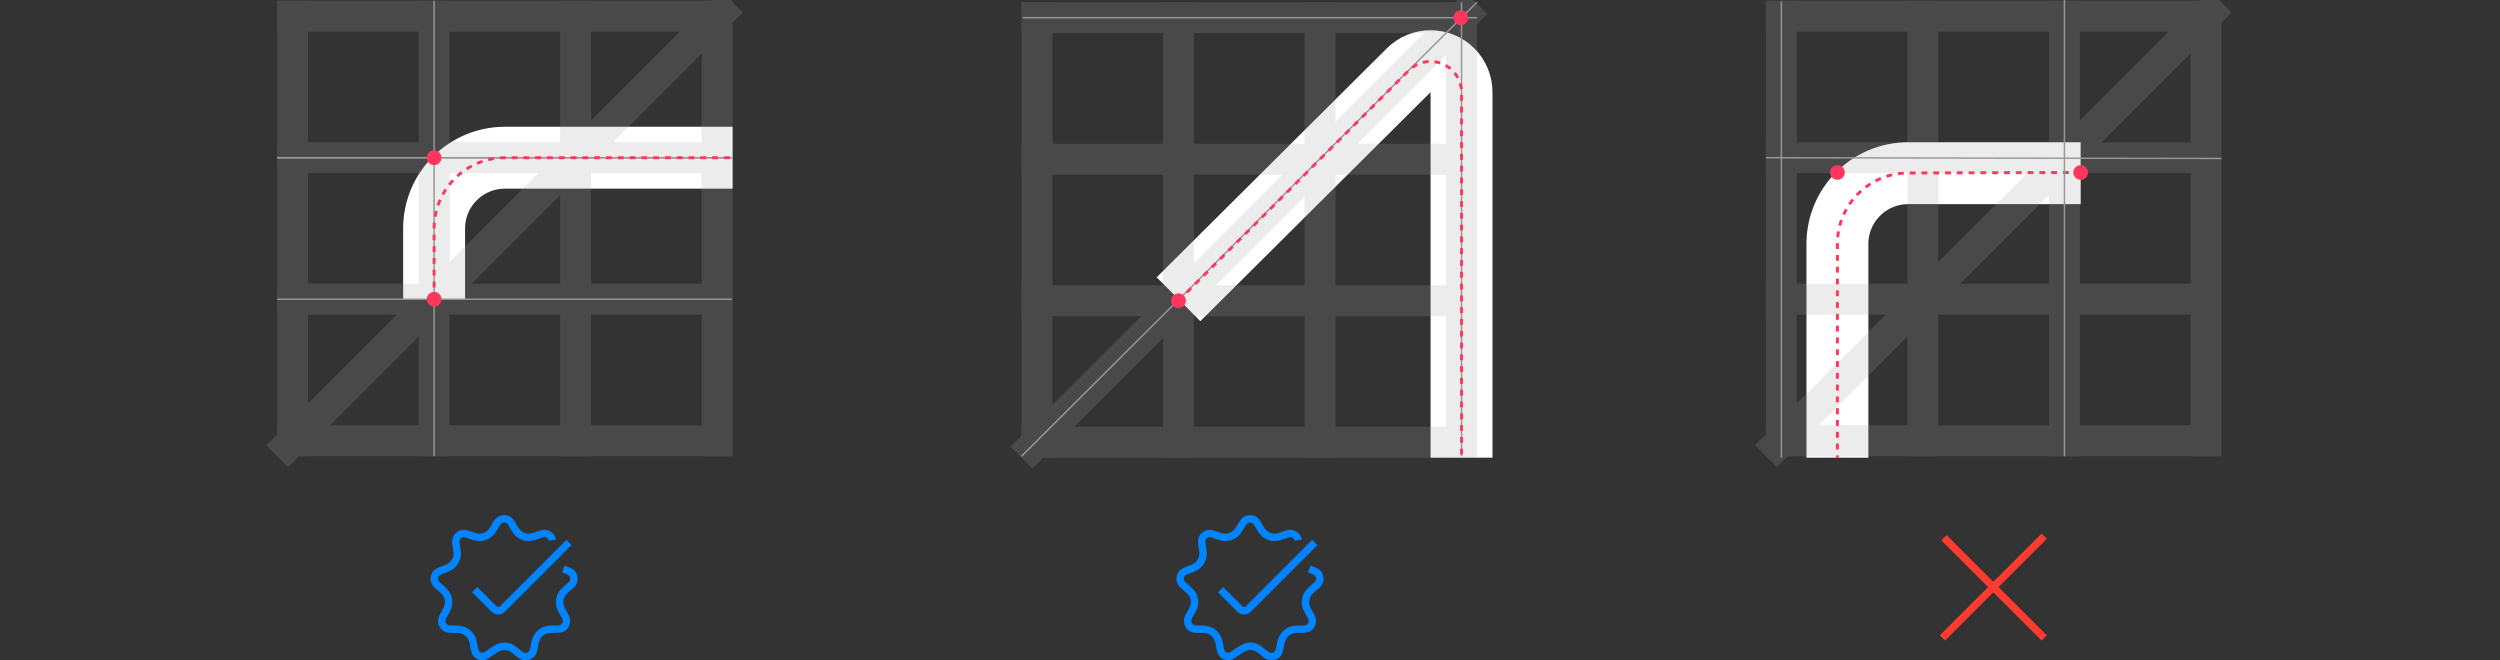 <?xml version="1.0" encoding="UTF-8"?>
<svg width="1696px" height="448px" viewBox="0 0 1696 448" version="1.1" xmlns="http://www.w3.org/2000/svg" xmlns:xlink="http://www.w3.org/1999/xlink">
    <rect x="0" y="0" width="1696" height="448" fill="#333333" stroke="none"/>
    <title>gridline-usage-dark</title>
    <g id="gridline-usage-dark" stroke="none" stroke-width="1" fill="none" fill-rule="evenodd">
        <g id="ex1" transform="translate(188, 0.5)">
            <path d="M106.5,202.5 L106.5,154.5 C106.5,127.99 127.99,106.5 154.5,106.5 L309,106.5 L309,106.5" id="Path-6" stroke="#FFFFFF" stroke-width="42"></path>
            <g id="grid" opacity="0.2" stroke="#9E9E9E" stroke-width="21">
                <line x1="10.5" y1="0" x2="10.5" y2="309" id="Path-4"></line>
                <line x1="298.5" y1="0" x2="298.5" y2="309" id="Path-4-Copy-3"></line>
                <line x1="308.5" y1="10.5" x2="0" y2="10.5" id="Path-4-Copy-4"></line>
                <line x1="308.5" y1="106.5" x2="0" y2="106.5" id="Path-4-Copy-5"></line>
                <line x1="308.5" y1="202.5" x2="0" y2="202.5" id="Path-4-Copy-6"></line>
                <line x1="308.5" y1="298.5" x2="0" y2="298.5" id="Path-4-Copy-7"></line>
                <line x1="308.5" y1="0.5" x2="0" y2="309" id="Path-4-Copy-8"></line>
                <line x1="106.5" y1="0" x2="106.5" y2="309" id="Path-4-Copy"></line>
                <line x1="202.5" y1="0" x2="202.5" y2="309" id="Path-4-Copy-2"></line>
            </g>
            <line x1="106.5" y1="309" x2="106.5" y2="0" id="Path-10" stroke="#979797"></line>
            <line x1="0" y1="106.5" x2="308.5" y2="106.5" id="Path-11" stroke="#979797"></line>
            <line x1="0" y1="106.5" x2="308.5" y2="106.5" id="Path-11-Copy" stroke="#979797"></line>
            <line x1="0" y1="202.5" x2="308.5" y2="202.5" id="Path-11-Copy-2" stroke="#979797"></line>
            <circle id="Oval" fill="#FF375F" cx="106.5" cy="202.5" r="5"></circle>
            <circle id="Oval-Copy" fill="#FF375F" cx="106.5" cy="106.5" r="5"></circle>
            <path d="M106.5,202.5 L106.5,154.5 C106.5,127.99 127.99,106.5 154.5,106.5 L309,106.5 L309,106.5" id="Path-8" stroke="#FF375F" stroke-width="2" stroke-dasharray="4,4"></path>
        </g>
        <g id="ex2" transform="translate(693, 1.5)">
            <path d="M106.5,201.5 L262.69,46.124 C270.912,37.944 284.208,37.979 292.388,46.201 C296.303,50.137 298.5,55.461 298.5,61.012 L298.5,309 L298.5,309" id="Path-7" stroke="#FFFFFF" stroke-width="42"></path>
            <g id="grid" opacity="0.2" stroke="#9E9E9E" stroke-width="21">
                <line x1="10.5" y1="0" x2="10.5" y2="309" id="Path-4"></line>
                <line x1="298.5" y1="0" x2="298.5" y2="309" id="Path-4-Copy-3"></line>
                <line x1="308.5" y1="10.5" x2="0" y2="10.5" id="Path-4-Copy-4"></line>
                <line x1="308.5" y1="106.5" x2="0" y2="106.5" id="Path-4-Copy-5"></line>
                <line x1="308.5" y1="202.5" x2="0" y2="202.5" id="Path-4-Copy-6"></line>
                <line x1="308.5" y1="298.5" x2="0" y2="298.5" id="Path-4-Copy-7"></line>
                <line x1="308.5" y1="0.5" x2="0" y2="309" id="Path-4-Copy-8"></line>
                <line x1="106.5" y1="0" x2="106.5" y2="309" id="Path-4-Copy"></line>
                <line x1="202.5" y1="0" x2="202.5" y2="309" id="Path-4-Copy-2"></line>
            </g>
            <line x1="0" y1="308" x2="309" y2="0" id="Path-12" stroke="#979797"></line>
            <line x1="1" y1="10.5" x2="309" y2="10.5" id="Path-12-Copy" stroke="#979797"></line>
            <line x1="298.5" y1="0" x2="298.5" y2="308" id="Path-13" stroke="#979797"></line>
            <circle id="Oval" fill="#FF375F" cx="298" cy="10.5" r="5"></circle>
            <circle id="Oval-Copy-2" fill="#FF375F" cx="106.5" cy="202.5" r="5"></circle>
            <path d="M106.5,202.5 L262.651,46.349 C270.852,38.148 284.148,38.148 292.349,46.349 C296.288,50.288 298.5,55.629 298.5,61.198 L298.5,309 L298.5,309" id="Path-9" stroke="#FF375F" stroke-width="2" stroke-dasharray="4,4"></path>
        </g>
        <g id="ex3" transform="translate(1198, -0.5)">
            <path d="M213.5,118 L96.5,118 C69.99,118 48.5,139.49 48.5,166 L48.5,311 L48.5,311" id="Path-14" stroke="#FFFFFF" stroke-width="42"></path>
            <g id="grid" opacity="0.2" transform="translate(0, 1)" stroke="#9E9E9E" stroke-width="21">
                <line x1="10.5" y1="0" x2="10.5" y2="309" id="Path-4"></line>
                <line x1="298.5" y1="0" x2="298.5" y2="309" id="Path-4-Copy-3"></line>
                <line x1="308.5" y1="10.5" x2="0" y2="10.5" id="Path-4-Copy-4"></line>
                <line x1="308.5" y1="106.5" x2="0" y2="106.5" id="Path-4-Copy-5"></line>
                <line x1="308.5" y1="202.5" x2="0" y2="202.5" id="Path-4-Copy-6"></line>
                <line x1="308.5" y1="298.5" x2="0" y2="298.5" id="Path-4-Copy-7"></line>
                <line x1="308.5" y1="0.5" x2="0" y2="309" id="Path-4-Copy-8"></line>
                <line x1="106.5" y1="0" x2="106.5" y2="309" id="Path-4-Copy"></line>
                <line x1="202.5" y1="0" x2="202.5" y2="309" id="Path-4-Copy-2"></line>
            </g>
            <path d="M213.5,117.5 L96.355,117.855 C69.902,117.935 48.5,139.402 48.5,165.855 L48.5,311 L48.5,311" id="Path-9" stroke="#FF375F" stroke-width="2" stroke-dasharray="4,4"></path>
            <line x1="309" y1="108" x2="0" y2="107.5" id="Path-15" stroke="#979797"></line>
            <line x1="10.5" y1="1.5" x2="10.5" y2="311" id="Path-16" stroke="#979797"></line>
            <line x1="202.5" y1="0.5" x2="202.5" y2="310" id="Path-16-Copy" stroke="#979797"></line>
            <circle id="Oval-Copy-2" fill="#FF375F" cx="213.5" cy="117.5" r="5"></circle>
            <circle id="Oval-Copy-3" fill="#FF375F" cx="48.5" cy="117.5" r="5"></circle>
        </g>
        <path d="M342,349.5 C345.66,349.5 347.653,351.165 349.821,354.813 L350.964,356.791 L351.13,357.073 C352.596,359.509 353.905,360.808 355.989,361.567 C358.139,362.349 359.857,362.192 362.849,361.146 L363.563,360.889 L365.128,360.319 L365.724,360.111 L366.231,359.945 L366.532,359.855 L366.947,359.743 L367.211,359.682 L367.608,359.604 L368.027,359.537 L368.176,359.515 L368.176,359.515 C370.198,359.235 372.049,359.606 373.765,360.784 C374.001,360.947 374.233,361.124 374.461,361.315 C375.932,362.549 376.813,364.035 377.159,365.754 L377.218,366.079 L372.281,366.869 C372.172,366.193 371.884,365.68 371.247,365.145 C371.14,365.056 371.036,364.976 370.933,364.906 L370.739,364.779 C370.707,364.76 370.675,364.741 370.643,364.723 L370.45,364.624 C370,364.414 369.527,364.358 368.834,364.474 L368.522,364.534 L368.181,364.616 L367.997,364.665 L367.997,364.665 L367.603,364.78 L367.17,364.917 L366.439,365.166 L365.893,365.361 L365.295,365.58 C360.836,367.227 357.989,367.615 354.279,366.265 C351.053,365.091 348.998,363.124 347.061,360.002 L346.733,359.461 L345.677,357.63 C345.578,357.459 345.482,357.297 345.389,357.144 L345.118,356.707 C344.022,354.987 343.29,354.5 342,354.5 C340.562,354.5 339.825,355.102 338.499,357.35 L337.518,359.058 L337.165,359.656 C335.172,362.971 333.076,365.044 329.721,366.265 C326.109,367.58 323.304,367.262 319.075,365.752 L318.039,365.376 L317.483,365.179 L316.976,365.005 L316.405,364.822 L316.405,364.822 L315.897,364.675 C314.43,364.279 313.762,364.389 313.004,364.948 L312.753,365.145 L312.651,365.233 L312.463,365.408 C311.786,366.08 311.592,366.797 311.768,368.429 L311.823,368.876 L311.935,369.632 L311.935,369.632 L312.139,370.817 C313.024,375.709 312.933,378.546 310.91,382.05 C309.231,384.958 306.936,386.683 303.686,388.01 L303.441,388.109 L302.93,388.307 L301.893,388.687 L301.162,388.949 L300.603,389.154 L300.1,389.35 L299.648,389.538 C297.94,390.278 297.403,390.896 297.191,392.099 C296.953,393.449 297.386,394.286 299.1,395.794 L299.507,396.144 L301.123,397.499 C304.273,400.189 306.003,402.592 306.645,406.234 C307.296,409.925 306.514,412.652 304.398,416.385 L303.042,418.738 L302.843,419.104 L302.704,419.386 L302.611,419.599 L302.508,419.849 C302.029,421.018 302.036,421.781 302.596,422.75 C303.214,423.821 303.886,424.22 305.792,424.338 L306.254,424.361 L306.764,424.374 L307.323,424.38 L308.708,424.377 L309.41,424.383 L310.052,424.396 L310.644,424.42 C310.834,424.43 311.018,424.442 311.196,424.456 L311.718,424.504 C312.482,424.587 313.175,424.718 313.943,424.921 C315.76,425.399 317.411,426.232 318.924,427.501 C321.108,429.333 322.395,431.524 323.169,434.255 L323.351,434.94 L323.489,435.526 L323.586,435.99 L323.725,436.728 L324.049,438.578 L324.15,439.109 L324.251,439.591 C324.71,441.653 325.219,442.312 326.438,442.756 C326.655,442.835 326.863,442.863 327.096,442.847 L327.24,442.835 L327.451,442.807 L327.591,442.779 L327.734,442.742 L327.881,442.695 L328.036,442.637 L328.202,442.566 L328.379,442.48 L328.572,442.379 L328.895,442.195 L329.266,441.967 L329.694,441.692 L330.367,441.241 L331.883,440.194 L332.408,439.828 C336.059,437.272 338.709,436.022 342,435.909 L342,435.9 L342.24,435.902 L342.5,435.9 C345.914,436.016 348.412,437.251 351.453,439.734 L353.411,441.375 L353.711,441.617 L353.852,441.727 C355.437,442.954 356.315,443.21 357.562,442.756 C358.721,442.334 359.229,441.717 359.668,439.85 L359.769,439.397 L359.868,438.896 L359.969,438.345 L360.287,436.521 L360.428,435.794 L360.532,435.323 L360.73,434.538 L360.73,434.538 C361.498,431.687 362.81,429.403 365.076,427.501 C366.514,426.294 368.077,425.476 369.783,424.98 C371.079,424.603 372.174,424.435 373.686,424.371 L374.479,424.348 L374.479,424.348 L375.36,424.339 L376.746,424.34 L377.299,424.334 L377.803,424.32 L378.26,424.298 C380.145,424.181 380.802,423.792 381.404,422.75 C381.902,421.888 381.949,421.193 381.6,420.205 L381.465,419.853 L381.37,419.618 L381.275,419.406 L381.125,419.109 L380.842,418.596 L379.825,416.826 C377.541,412.875 376.678,410.068 377.355,406.234 C377.976,402.71 379.612,400.346 382.559,397.774 L383.076,397.333 L384.685,395.987 L385.098,395.625 C386.65,394.228 387.039,393.407 386.809,392.099 C386.609,390.969 386.126,390.347 384.679,389.665 L384.279,389.485 L383.714,389.253 L383.714,389.253 L383.07,389.009 L381.311,388.372 L383.053,383.685 L384.486,384.203 C384.705,384.282 384.919,384.361 385.127,384.441 L385.734,384.679 C389.377,386.156 391.125,387.783 391.733,391.231 C392.341,394.68 391.113,396.988 388.209,399.549 L387.856,399.854 L386.121,401.305 C383.774,403.303 382.681,404.821 382.279,407.102 C381.87,409.418 382.366,411.166 383.964,413.993 L385.011,415.806 L385.202,416.146 C385.61,416.886 385.921,417.522 386.172,418.159 C387.133,420.603 387.082,422.916 385.734,425.25 C384.178,427.946 382.416,428.939 379.226,429.234 L378.664,429.278 C378.473,429.291 378.276,429.301 378.074,429.31 L377.453,429.33 L376.799,429.339 L375.429,429.339 L374.814,429.344 L374.259,429.356 L373.755,429.376 L373.295,429.405 C372.486,429.469 371.856,429.584 371.179,429.781 C370.127,430.087 369.185,430.58 368.29,431.331 C366.878,432.516 366.077,433.911 365.558,435.838 L365.458,436.222 L365.372,436.591 L365.264,437.112 L365.109,437.959 L364.891,439.221 L364.772,439.864 L364.648,440.475 C364.627,440.574 364.605,440.672 364.583,440.768 L364.448,441.333 C363.613,444.634 362.309,446.349 359.272,447.454 C356.139,448.595 353.599,447.855 350.791,445.68 L350.443,445.406 L350.073,445.104 L348.587,443.852 C346.259,441.907 344.653,441.042 342.558,440.916 L342.244,440.904 C340.203,440.967 338.362,441.799 335.609,443.692 L333.832,444.93 L332.865,445.592 L332.039,446.142 L331.671,446.378 L331.166,446.687 L330.71,446.947 L330.71,446.947 L330.428,447.095 L330.095,447.255 L330.095,447.255 L329.778,447.388 C329.695,447.421 329.613,447.451 329.532,447.478 L329.29,447.555 L329.048,447.62 L328.679,447.697 L328.679,447.697 L328.425,447.738 L328.161,447.772 L327.74,447.813 L327.438,447.836 C326.517,447.899 325.609,447.775 324.728,447.454 C321.422,446.251 320.159,444.328 319.322,440.435 L319.196,439.82 L319.076,439.173 L318.807,437.63 L318.651,436.812 L318.563,436.415 L318.469,436.031 L318.435,435.898 C317.918,433.924 317.123,432.517 315.71,431.331 C314.777,430.549 313.79,430.051 312.67,429.756 L312.304,429.666 C312.182,429.639 312.061,429.614 311.938,429.591 L311.565,429.529 L311.174,429.479 L310.757,429.44 L310.305,429.412 L309.809,429.393 L309.26,429.382 L308.317,429.378 L307.967,429.379 C307.731,429.381 307.5,429.381 307.275,429.379 L306.617,429.37 C306.404,429.365 306.195,429.359 305.992,429.35 L305.397,429.319 C301.821,429.087 299.928,428.13 298.266,425.25 C296.874,422.839 296.85,420.468 297.882,417.952 C298.131,417.344 298.435,416.735 298.83,416.027 L299.114,415.526 L299.842,414.278 C301.593,411.263 302.142,409.489 301.721,407.102 C301.337,404.922 300.316,403.436 298.163,401.55 L297.595,401.065 L296.05,399.768 C292.963,397.111 291.643,394.77 292.267,391.231 C292.905,387.616 294.803,386.012 298.831,384.48 L299.599,384.198 L300.658,383.817 L301.374,383.549 L301.795,383.382 C304.105,382.438 305.531,381.366 306.58,379.55 C307.597,377.787 307.838,376.271 307.54,373.779 L307.454,373.135 L307.403,372.796 L307.403,372.796 L307.285,372.083 L307.005,370.498 L306.921,369.985 L306.85,369.522 L306.77,368.906 L306.77,368.906 L306.732,368.535 L306.707,368.186 C306.701,368.073 306.697,367.962 306.694,367.852 L306.693,367.525 C306.694,367.416 306.697,367.307 306.702,367.197 L306.722,366.859 L306.735,366.684 L306.735,366.684 C306.904,364.673 307.717,362.951 309.285,361.536 L309.607,361.259 L309.646,361.226 C311.406,359.793 313.35,359.268 315.489,359.503 L315.933,359.557 L316.209,359.599 L316.478,359.647 L316.748,359.703 L317.025,359.77 L317.316,359.848 L317.629,359.941 L317.972,360.05 L318.35,360.177 L319.245,360.493 L320.371,360.904 C320.618,360.994 320.857,361.08 321.088,361.16 L321.76,361.385 C324.364,362.222 326.002,362.298 328.011,361.567 C330.017,360.836 331.307,359.615 332.691,357.389 L332.996,356.884 L334.021,355.103 L334.201,354.795 L334.559,354.208 C336.582,350.981 338.548,349.5 342,349.5 Z M384.232,366.232 L387.768,369.768 L342.596,414.939 C340.12,417.416 336.142,417.476 333.592,415.121 L333.404,414.939 L320.232,401.768 L323.768,398.232 L336.939,411.404 C337.489,411.953 338.358,411.987 338.947,411.507 L339.061,411.404 L384.232,366.232 Z" id="Shape" fill="#0084FF" fill-rule="nonzero"></path>
        <path d="M848,349.5 C851.66,349.5 853.653,351.165 855.821,354.813 L856.964,356.791 L857.13,357.073 C858.596,359.509 859.905,360.808 861.989,361.567 C864.139,362.349 865.857,362.192 868.849,361.146 L869.563,360.889 L871.128,360.319 L871.724,360.111 L872.231,359.945 L872.532,359.855 L872.947,359.743 L873.211,359.682 L873.608,359.604 L874.027,359.537 L874.176,359.515 L874.176,359.515 C876.198,359.235 878.049,359.606 879.765,360.784 C880.001,360.947 880.233,361.124 880.461,361.315 C881.932,362.549 882.813,364.035 883.159,365.754 L883.218,366.079 L878.281,366.869 C878.172,366.193 877.884,365.68 877.247,365.145 C877.14,365.056 877.036,364.976 876.933,364.906 L876.739,364.779 C876.707,364.76 876.675,364.741 876.643,364.723 L876.45,364.624 C876,364.414 875.527,364.358 874.834,364.474 L874.522,364.534 L874.181,364.616 L873.997,364.665 L873.997,364.665 L873.603,364.78 L873.17,364.917 L872.439,365.166 L871.893,365.361 L871.295,365.58 C866.836,367.227 863.989,367.615 860.279,366.265 C857.053,365.091 854.998,363.124 853.061,360.002 L852.733,359.461 L851.677,357.63 C851.578,357.459 851.482,357.297 851.389,357.144 L851.118,356.707 C850.022,354.987 849.29,354.5 848,354.5 C846.562,354.5 845.825,355.102 844.499,357.35 L843.518,359.058 L843.165,359.656 C841.172,362.971 839.076,365.044 835.721,366.265 C832.109,367.58 829.304,367.262 825.075,365.752 L824.039,365.376 L823.483,365.179 L822.976,365.005 L822.405,364.822 L822.405,364.822 L821.897,364.675 C820.43,364.279 819.762,364.389 819.004,364.948 L818.753,365.145 L818.651,365.233 L818.463,365.408 C817.786,366.08 817.592,366.797 817.768,368.429 L817.823,368.876 L817.935,369.632 L817.935,369.632 L818.139,370.817 C819.024,375.709 818.933,378.546 816.91,382.05 C815.231,384.958 812.936,386.683 809.686,388.01 L809.441,388.109 L808.93,388.307 L807.893,388.687 L807.162,388.949 L806.603,389.154 L806.1,389.35 L805.648,389.538 C803.94,390.278 803.403,390.896 803.191,392.099 C802.953,393.449 803.386,394.286 805.1,395.794 L805.507,396.144 L807.123,397.499 C810.273,400.189 812.003,402.592 812.645,406.234 C813.296,409.925 812.514,412.652 810.398,416.385 L809.042,418.738 L808.843,419.104 L808.704,419.386 L808.611,419.599 L808.508,419.849 C808.029,421.018 808.036,421.781 808.596,422.75 C809.214,423.821 809.886,424.22 811.792,424.338 L812.254,424.361 L812.764,424.374 L813.323,424.38 L814.708,424.377 L815.41,424.383 L816.052,424.396 L816.644,424.42 C816.834,424.43 817.018,424.442 817.196,424.456 L817.718,424.504 C818.482,424.587 819.175,424.718 819.943,424.921 C821.76,425.399 823.411,426.232 824.924,427.501 C827.108,429.333 828.395,431.524 829.169,434.255 L829.351,434.94 L829.489,435.526 L829.586,435.99 L829.725,436.728 L830.049,438.578 L830.15,439.109 L830.251,439.591 C830.71,441.653 831.219,442.312 832.438,442.756 C832.655,442.835 832.863,442.863 833.096,442.847 L833.24,442.835 L833.451,442.807 L833.591,442.779 L833.734,442.742 L833.881,442.695 L834.036,442.637 L834.202,442.566 L834.379,442.48 L834.572,442.379 L834.895,442.195 L835.266,441.967 L835.694,441.692 L836.367,441.241 L837.883,440.194 L838.408,439.828 C842.059,437.272 844.709,436.022 848,435.909 L848,435.9 L848.24,435.902 L848.5,435.9 C851.914,436.016 854.412,437.251 857.453,439.734 L859.411,441.375 L859.711,441.617 L859.852,441.727 C861.437,442.954 862.315,443.21 863.562,442.756 C864.721,442.334 865.229,441.717 865.668,439.85 L865.769,439.397 L865.868,438.896 L865.969,438.345 L866.287,436.521 L866.428,435.794 L866.532,435.323 L866.73,434.538 L866.73,434.538 C867.498,431.687 868.81,429.403 871.076,427.501 C872.514,426.294 874.077,425.476 875.783,424.98 C877.079,424.603 878.174,424.435 879.686,424.371 L880.479,424.348 L880.479,424.348 L881.36,424.339 L882.746,424.34 L883.299,424.334 L883.803,424.32 L884.26,424.298 C886.145,424.181 886.802,423.792 887.404,422.75 C887.902,421.888 887.949,421.193 887.6,420.205 L887.465,419.853 L887.37,419.618 L887.275,419.406 L887.125,419.109 L886.842,418.596 L885.825,416.826 C883.541,412.875 882.678,410.068 883.355,406.234 C883.976,402.71 885.612,400.346 888.559,397.774 L889.076,397.333 L890.685,395.987 L891.098,395.625 C892.65,394.228 893.039,393.407 892.809,392.099 C892.609,390.969 892.126,390.347 890.679,389.665 L890.279,389.485 L889.714,389.253 L889.714,389.253 L889.07,389.009 L887.311,388.372 L889.053,383.685 L890.486,384.203 C890.705,384.282 890.919,384.361 891.127,384.441 L891.734,384.679 C895.377,386.156 897.125,387.783 897.733,391.231 C898.341,394.68 897.113,396.988 894.209,399.549 L893.856,399.854 L892.121,401.305 C889.774,403.303 888.681,404.821 888.279,407.102 C887.87,409.418 888.366,411.166 889.964,413.993 L891.011,415.806 L891.202,416.146 C891.61,416.886 891.921,417.522 892.172,418.159 C893.133,420.603 893.082,422.916 891.734,425.25 C890.178,427.946 888.416,428.939 885.226,429.234 L884.664,429.278 C884.473,429.291 884.276,429.301 884.074,429.31 L883.453,429.33 L882.799,429.339 L881.429,429.339 L880.814,429.344 L880.259,429.356 L879.755,429.376 L879.295,429.405 C878.486,429.469 877.856,429.584 877.179,429.781 C876.127,430.087 875.185,430.58 874.29,431.331 C872.878,432.516 872.077,433.911 871.558,435.838 L871.458,436.222 L871.372,436.591 L871.264,437.112 L871.109,437.959 L870.891,439.221 L870.772,439.864 L870.648,440.475 C870.627,440.574 870.605,440.672 870.583,440.768 L870.448,441.333 C869.613,444.634 868.309,446.349 865.272,447.454 C862.139,448.595 859.599,447.855 856.791,445.68 L856.443,445.406 L856.073,445.104 L854.587,443.852 C852.259,441.907 850.653,441.042 848.558,440.916 L848.244,440.904 C846.203,440.967 844.362,441.799 841.609,443.692 L839.832,444.93 L838.865,445.592 L838.039,446.142 L837.671,446.378 L837.166,446.687 L836.71,446.947 L836.71,446.947 L836.428,447.095 L836.095,447.255 L836.095,447.255 L835.778,447.388 C835.695,447.421 835.613,447.451 835.532,447.478 L835.29,447.555 L835.048,447.62 L834.679,447.697 L834.679,447.697 L834.425,447.738 L834.161,447.772 L833.74,447.813 L833.438,447.836 C832.517,447.899 831.609,447.775 830.728,447.454 C827.422,446.251 826.159,444.328 825.322,440.435 L825.196,439.82 L825.076,439.173 L824.807,437.63 L824.651,436.812 L824.563,436.415 L824.469,436.031 L824.435,435.898 C823.918,433.924 823.123,432.517 821.71,431.331 C820.777,430.549 819.79,430.051 818.67,429.756 L818.304,429.666 C818.182,429.639 818.061,429.614 817.938,429.591 L817.565,429.529 L817.174,429.479 L816.757,429.44 L816.305,429.412 L815.809,429.393 L815.26,429.382 L814.317,429.378 L813.967,429.379 C813.731,429.381 813.5,429.381 813.275,429.379 L812.617,429.37 C812.404,429.365 812.195,429.359 811.992,429.35 L811.397,429.319 C807.821,429.087 805.928,428.13 804.266,425.25 C802.874,422.839 802.85,420.468 803.882,417.952 C804.131,417.344 804.435,416.735 804.83,416.027 L805.114,415.526 L805.842,414.278 C807.593,411.263 808.142,409.489 807.721,407.102 C807.337,404.922 806.316,403.436 804.163,401.55 L803.595,401.065 L802.05,399.768 C798.963,397.111 797.643,394.77 798.267,391.231 C798.905,387.616 800.803,386.012 804.831,384.48 L805.599,384.198 L806.658,383.817 L807.374,383.549 L807.795,383.382 C810.105,382.438 811.531,381.366 812.58,379.55 C813.597,377.787 813.838,376.271 813.54,373.779 L813.454,373.135 L813.403,372.796 L813.403,372.796 L813.285,372.083 L813.005,370.498 L812.921,369.985 L812.85,369.522 L812.77,368.906 L812.77,368.906 L812.732,368.535 L812.707,368.186 C812.701,368.073 812.697,367.962 812.694,367.852 L812.693,367.525 C812.694,367.416 812.697,367.307 812.702,367.197 L812.722,366.859 L812.735,366.684 L812.735,366.684 C812.904,364.673 813.717,362.951 815.285,361.536 L815.607,361.259 L815.646,361.226 C817.406,359.793 819.35,359.268 821.489,359.503 L821.933,359.557 L822.209,359.599 L822.478,359.647 L822.748,359.703 L823.025,359.77 L823.316,359.848 L823.629,359.941 L823.972,360.05 L824.35,360.177 L825.245,360.493 L826.371,360.904 C826.618,360.994 826.857,361.08 827.088,361.16 L827.76,361.385 C830.364,362.222 832.002,362.298 834.011,361.567 C836.017,360.836 837.307,359.615 838.691,357.389 L838.996,356.884 L840.021,355.103 L840.201,354.795 L840.559,354.208 C842.582,350.981 844.548,349.5 848,349.5 Z M890.232,366.232 L893.768,369.768 L848.596,414.939 C846.12,417.416 842.142,417.476 839.592,415.121 L839.404,414.939 L826.232,401.768 L829.768,398.232 L842.939,411.404 C843.489,411.953 844.358,411.987 844.947,411.507 L845.061,411.404 L890.232,366.232 Z" id="Shape-Copy" fill="#0084FF" fill-rule="nonzero"></path>
        <polygon id="Path" fill="#FF3B30" fill-rule="nonzero" points="1385 362 1388.536 365.536 1355.803 398.268 1388.536 431 1385 434.536 1352.268 401.803 1319.536 434.536 1316 431 1348.733 398.268 1317 366.536 1320.536 363 1352.268 394.733"></polygon>
    </g>
</svg>